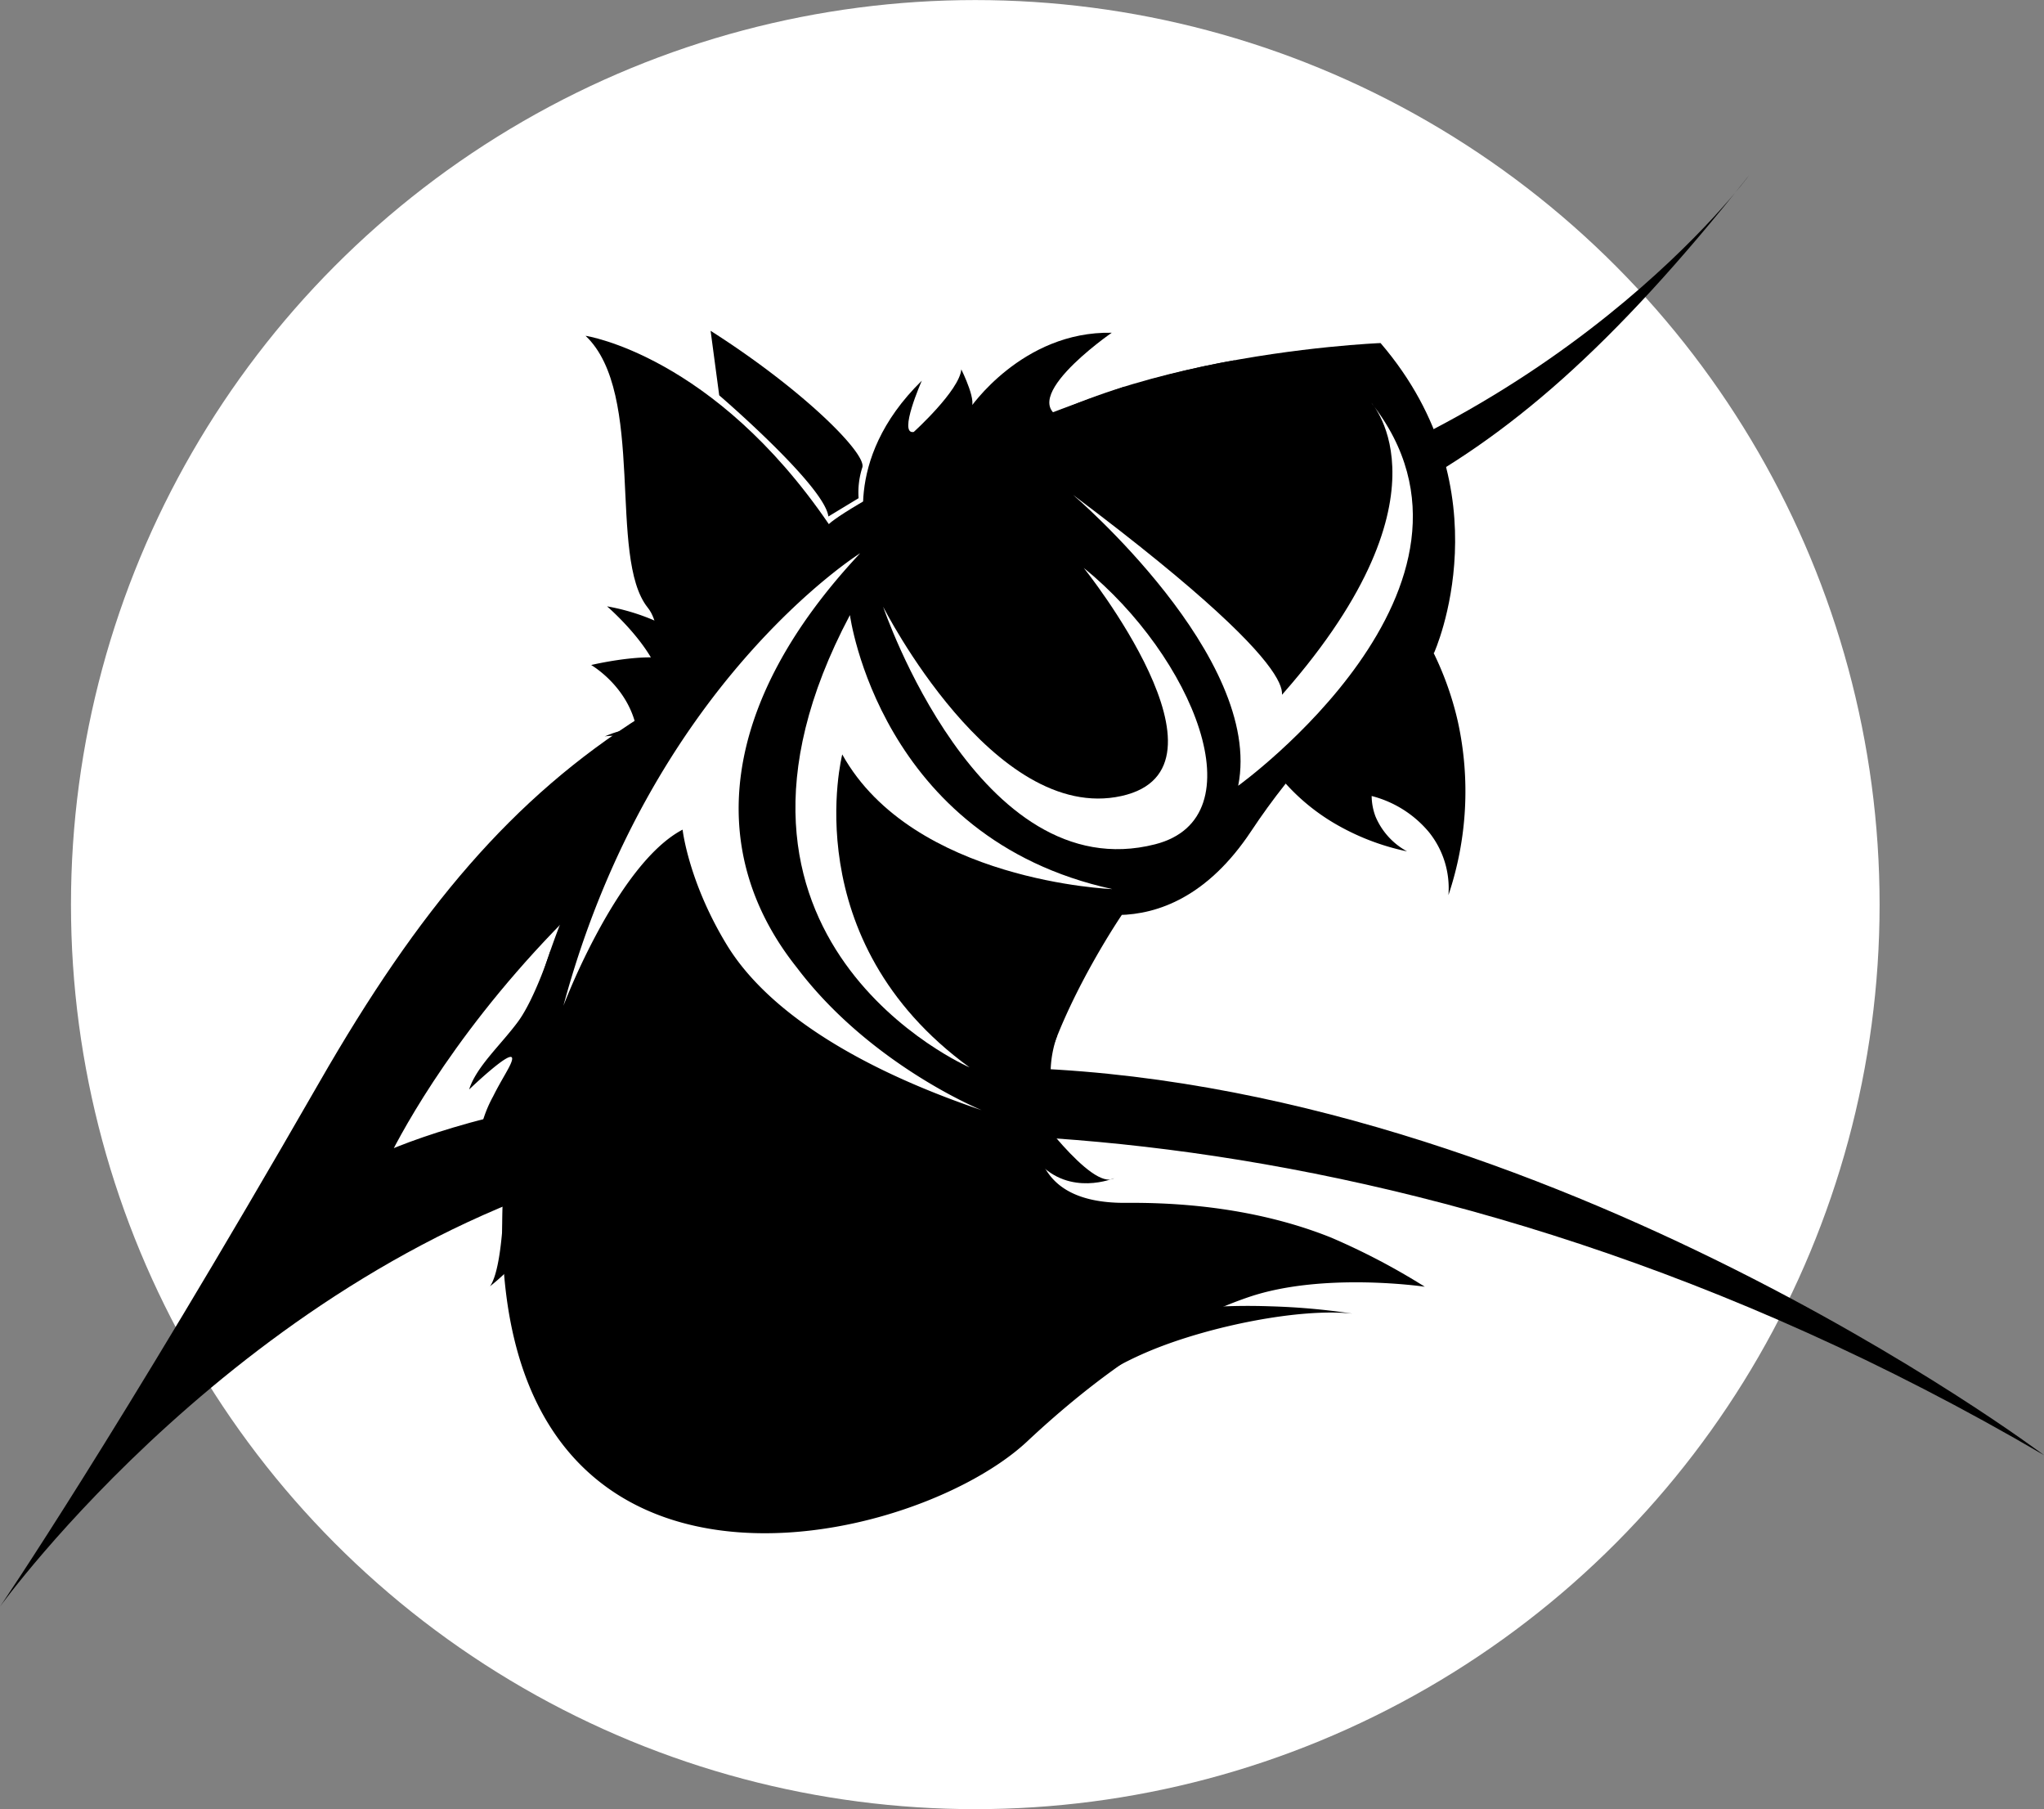 <svg id="Layer_1" data-name="Layer 1" xmlns="http://www.w3.org/2000/svg" viewBox="0 0 334.93 296.38"><rect x="0" y="0" width="334.93" height="296.38" fill="#808080" stroke="none"/><defs><style>.cls-1{fill:#fff;}</style></defs><title>Untitled-2</title><circle class="cls-1" cx="159.81" cy="148.19" r="148.18"/><path d="M202.75,403s40.12-55.64,101.09-71.94c34.11-9.12,128.74-14.4,233.84,47.13,0,0-84.63-63.74-174.19-63.53-76.71.17-103.62,15.88-105.13,18.12-2.61,3.84,7.32-1.65,7.32-1.65s25.34-57.5,97.54-84c58.63-21.54,80.83-21.49,126.11-78.57,0,0-30.83,42.19-92.87,56.94-80.12,19-108.76,34.78-141.38,91.6C221.51,375.54,202.75,403,202.75,403Z" transform="translate(-202.75 -139.81)"/><path d="M437.74,246.75s12-26.51-8.77-50.74c0,0-53.06,2.07-70.77,23.79s17,67.45,17,67.45,18.25,10.31,32.57-11.29S437.74,246.75,437.74,246.75Z" transform="translate(-202.75 -139.81)"/><path d="M386.57,289.69s-8.08,11.86-12,23.69S370.79,337,387.3,336.86c15.2-.13,26.28,2.76,33.57,5.69a111.09,111.09,0,0,1,15.35,8.05s-16.61-2.46-28.84,1.69S382.73,365,371,376c-10.26,9.54-34.67,18.4-54.86,13.67s-36.18-23.06-29.6-67.89,31.69-74.48,55.16-92.93S387,203.15,387,203.15" transform="translate(-202.75 -139.81)"/><path d="M437.3,246.05A51.52,51.52,0,0,1,441.63,258a53.31,53.31,0,0,1-1.54,28.45,14.65,14.65,0,0,0-3.21-10.34,18.05,18.05,0,0,0-9.37-5.9,9.73,9.73,0,0,0,.64,3.38,11.65,11.65,0,0,0,5.16,5.69,39.34,39.34,0,0,1-12-4.65A33.93,33.93,0,0,1,409,262Z" transform="translate(-202.75 -139.81)"/><path d="M378.14,208.74c-10.65-2.4,6.78-14.42,6.78-14.42-14.73-.29-23.3,12.45-23.3,12.45,1.6-.54-1.35-6.45-1.35-6.45-.3,3.47-7.79,10.25-7.79,10.25-2.63.52,1.32-8.4,1.32-8.4-13.51,13.23-8.87,26.38-8.87,26.38" transform="translate(-202.75 -139.81)"/><path d="M300.12,278.59s15.36-31,8.76-39.25-.19-35.06-10.18-44.52c0,0,20.94,3.13,39.86,30.85,3.43-3.27,36.61-21.72,66.52-26.85" transform="translate(-202.75 -139.81)"/><path d="M314.14,243.59a35,35,0,0,0-11.92-4.45s10.48,9,8.87,15.33" transform="translate(-202.75 -139.81)"/><path d="M305.58,269.1a15.48,15.48,0,0,0,1.53-9.63c-1.15-6.46-6.31-10-7.49-10.72,0,0,12.94-3.07,14.9.41.67,1.18-.24,2.69-1,4.05A158.13,158.13,0,0,0,305.58,269.1Z" transform="translate(-202.75 -139.81)"/><path d="M296.86,273.54" transform="translate(-202.75 -139.81)"/><path d="M376,309.42a18.39,18.39,0,0,0-1,8.16c.53,4.34,3.13,9.18,5.33,8.94a12.18,12.18,0,0,1-4.16-1.06,8.73,8.73,0,0,1-5.24-6.51,7.89,7.89,0,0,1,2-7.49A8.84,8.84,0,0,1,376,309.42Z" transform="translate(-202.75 -139.81)"/><path d="M371.28,320.46s10.37,14.63,14.05,12.35c0,0-7.29,3.1-12.45-2.61S371.28,320.46,371.28,320.46Z" transform="translate(-202.75 -139.81)"/><path d="M319.19,194l1.41,10.57s17.25,14.8,17.89,19.85l4.95-3a13.29,13.29,0,0,1,.6-5C344.89,214.25,334.54,203.78,319.19,194Z" transform="translate(-202.75 -139.81)"/><path class="cls-1" d="M343.7,230.44s-8.6,5.37-19,17.32-22.53,30.48-29.63,56.81a110.91,110.91,0,0,1,5.73-12.31c3.54-6.51,8.42-13.72,13.8-16.54,0,0,.95,8.54,7.25,18.88s20.4,19.84,41.77,27.08c0,0-18.26-7.41-30.32-23.39C318.2,279.33,320.65,255,343.7,230.44Z" transform="translate(-202.75 -139.81)"/><path class="cls-1" d="M361.62,314.67s-47.87-20.77-19.6-74.1c0,0,4.84,36.57,43,44.89,0,0-32.66-1.22-44.26-22.06C340.78,263.4,332.89,293.77,361.62,314.67Z" transform="translate(-202.75 -139.81)"/><path class="cls-1" d="M347.46,239.2s15.63,46.31,44.57,38.92c17.1-4.37,6.09-30.87-11.69-45.27,0,0,26.37,32.9,6.17,37.36C365.51,274.85,347.46,239.2,347.46,239.2Z" transform="translate(-202.75 -139.81)"/><path class="cls-1" d="M378.58,220.88s31.26,26.63,27.06,47.65c0,0,45.44-32.72,21.81-62.74,0,0,14.46,15.64-15.74,49.08C411.71,254.87,422.24,253.66,378.58,220.88Z" transform="translate(-202.75 -139.81)"/><path d="M376.59,370.24s5-5.19,14.81-9.23,24.53-6.95,33-6A111,111,0,0,0,411,353.81c-7.66-.27-17.27.17-25.07,3s-10.15,6.18-10.55,8.83A6.45,6.45,0,0,0,376.59,370.24Z" transform="translate(-202.75 -139.81)"/><path d="M293,295.4s-2.58,8-5.38,11.79-6.82,7.36-8,11.1c0,0,1.8-1.73,3.58-3.22s3.54-2.75,3.47-1.78-1.65,3.16-3.12,6.13a20.94,20.94,0,0,0-2.58,10.7s1-1.54,2.05-2.79,2.11-2.21,2.26-1a103.3,103.3,0,0,1,0,11.55c-.26,5.29-.89,10.76-2.24,12.65a34.68,34.68,0,0,0,4.47-4.24c2.09-2.42,3.9-5.44,2.78-7.84-.53-1.13-.1-10.9.47-20.39S293,295.4,293,295.4Z" transform="translate(-202.75 -139.81)"/><path d="M307.56,262s1.76-4.74-5.73-1.55c0,0,6.42-1.26,4.65,5S307.56,262,307.56,262Z" transform="translate(-202.75 -139.81)"/></svg>